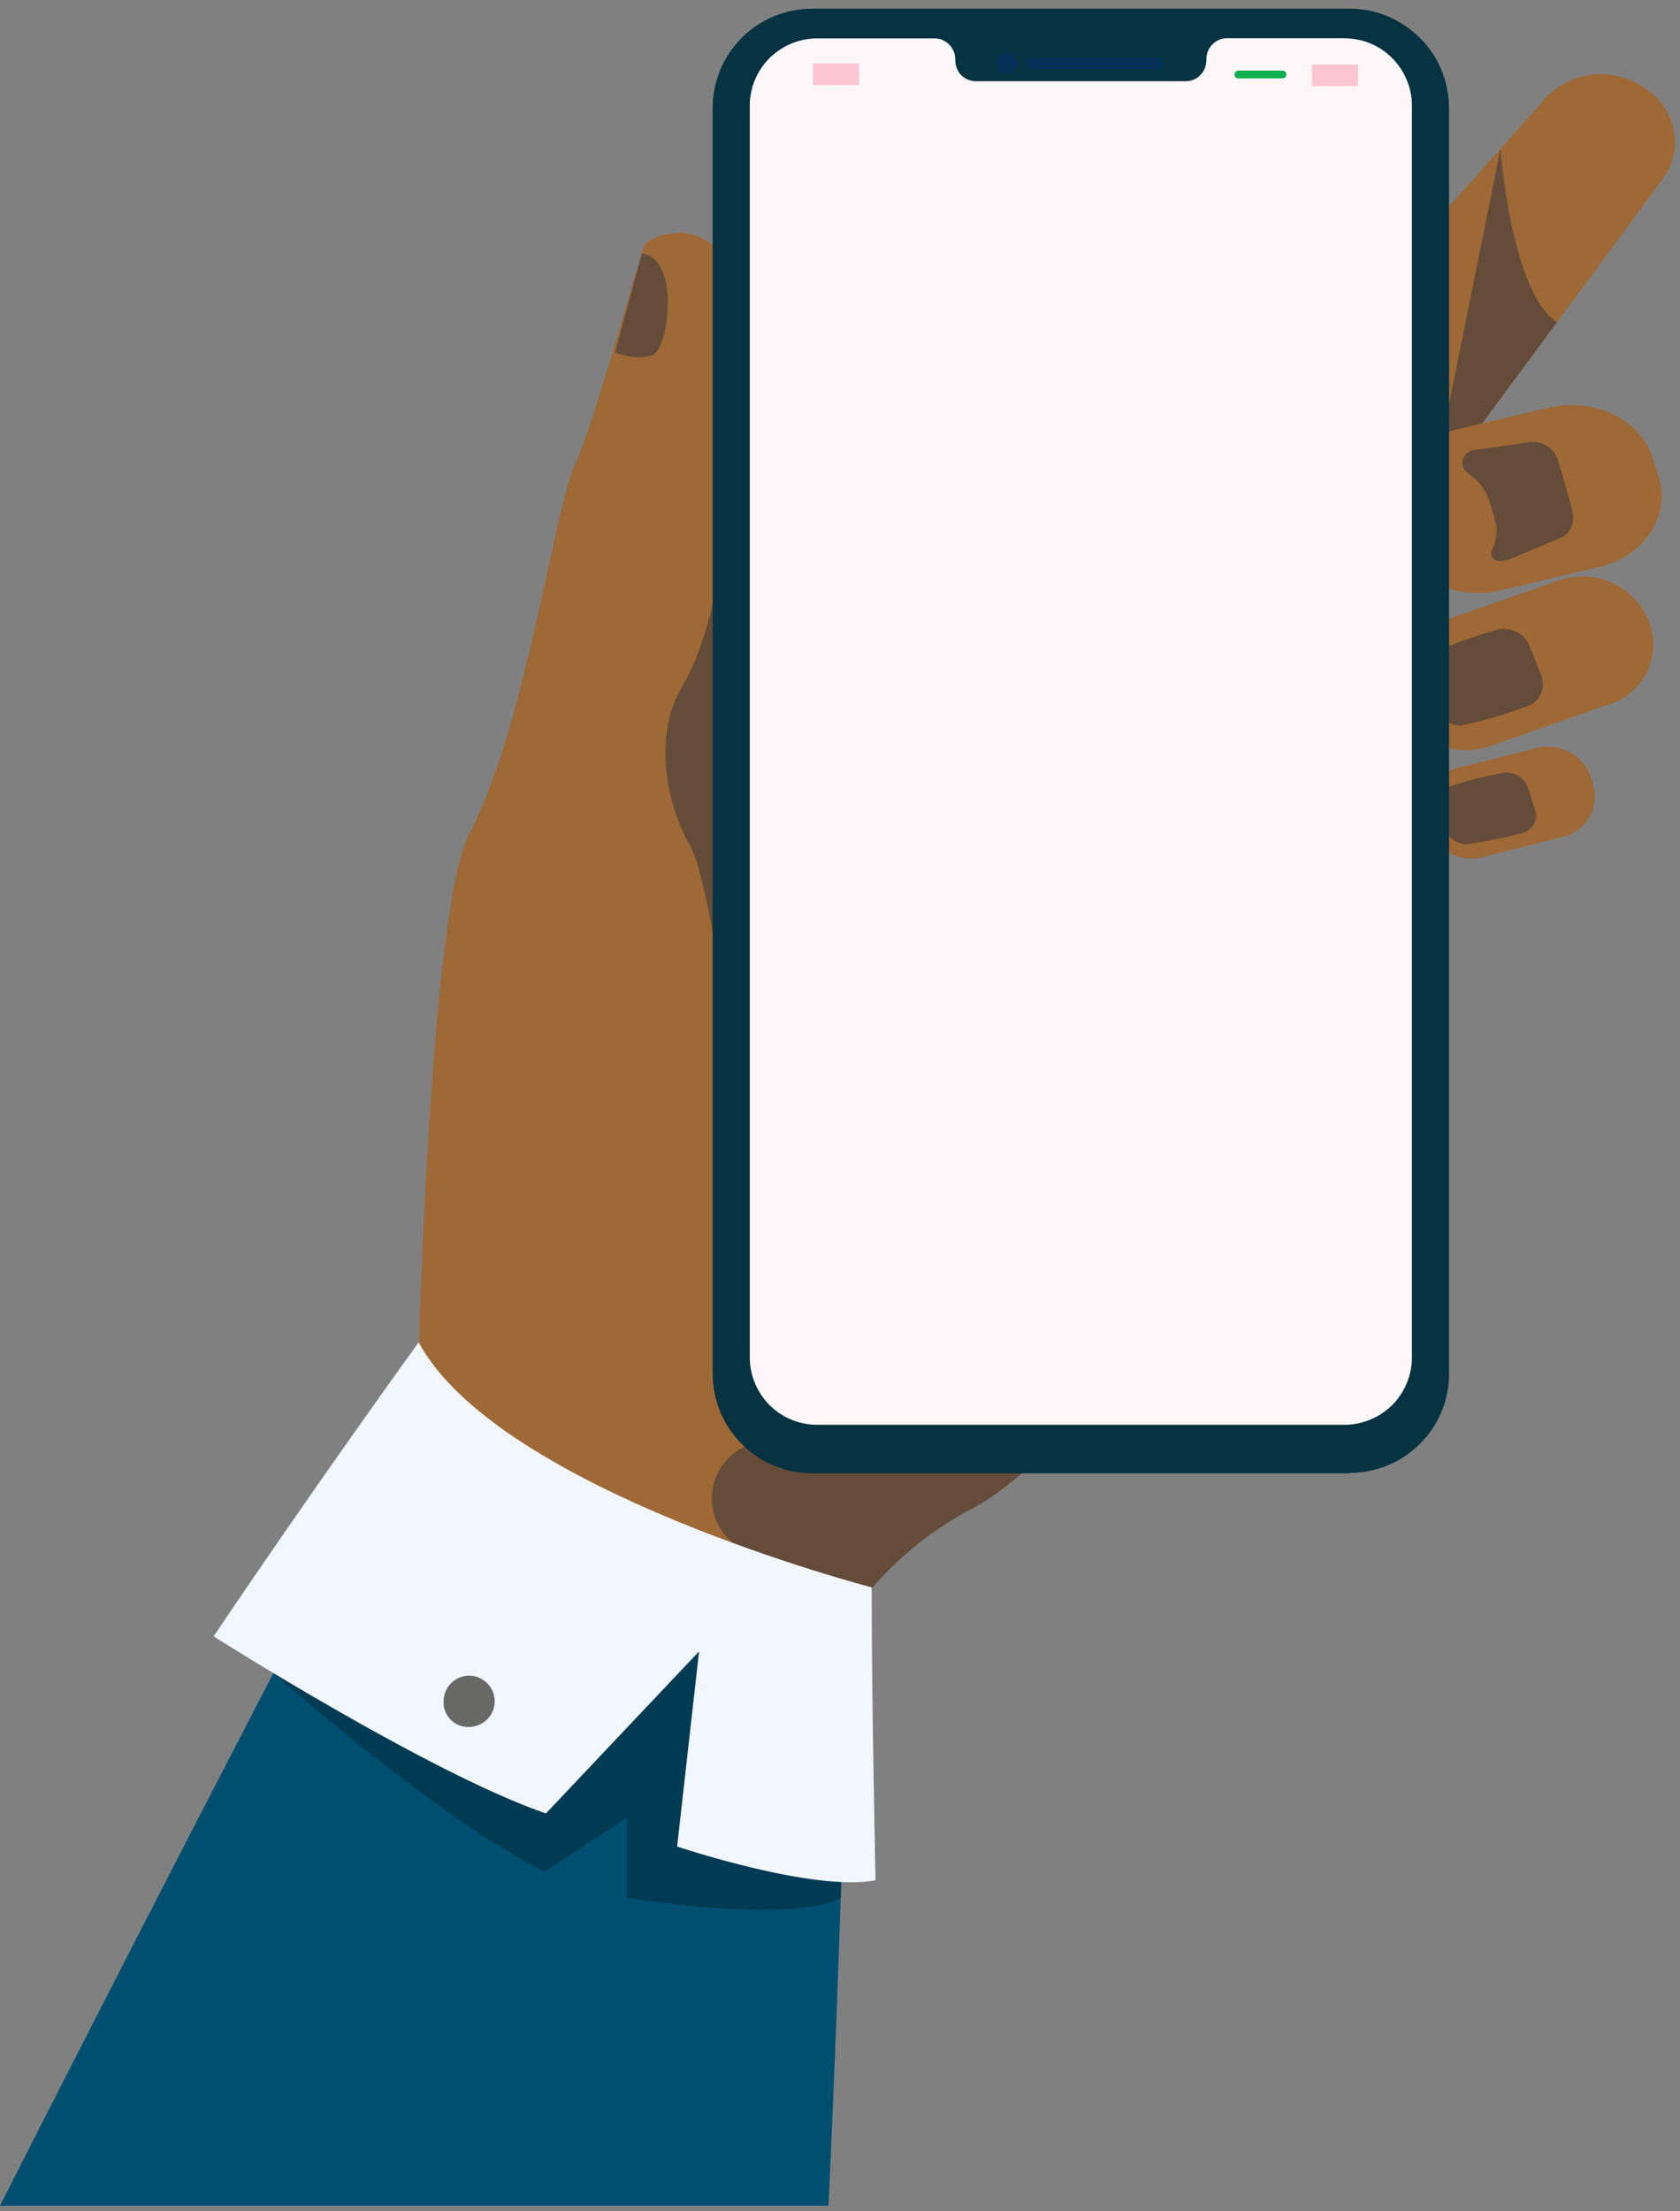 <svg width="95" height="125" viewBox="0 0 95 125" fill="none" xmlns="http://www.w3.org/2000/svg">
<rect x="0" y="0" width="95" height="125" fill="#808080" stroke="none"/>
<g id="Frame 105">
<path id="Vector" d="M77.56 55.11C77.56 55.11 70.41 68.33 63.15 77.44C60.26 81.07 57.35 84.04 54.87 85.29C52.46 86.58 50.35 88.37 48.68 90.53C44.27 95.95 42.24 102.74 42.24 102.74L23.67 76.78C23.67 76.78 24.3 51.41 26.53 47.16C29.78 40.97 31.35 28.48 32.62 25.99C33.51 24.15 36.16 14.61 36.42 13.91C36.53 13.61 37.44 13.14 38.56 13.15C39.24 13.21 39.88 13.49 40.4 13.94C40.91 14.39 41.27 14.99 41.43 15.65C43.42 24.15 41.03 29.77 41.05 30.02C41.75 36.56 39.64 41.41 41.12 42.71C41.18 42.76 41.28 42.71 41.42 42.65C43.98 41.13 59.87 19.73 61.83 19.27C63.9 18.76 77.57 55.15 77.57 55.15" fill="#9E6936"/>
<path id="Vector_2" d="M47.82 97.61C47.82 97.61 47.57 109.14 46.85 124.68H0C10.71 103.58 20.02 85.83 20.02 85.83C20.02 85.83 46.71 86.58 47.82 97.61Z" fill="#004F71"/>
<path id="Vector_3" d="M93.8 10.42L88.05 18.21L82.4 25.85C82.26 26.03 82.08 26.16 81.88 26.25C81.68 26.34 81.45 26.37 81.23 26.36C79.87 26.24 78.18 24.44 76.89 23.44L76.76 23.34C76.35 23.05 76.01 22.67 75.76 22.24C75.51 21.81 75.35 21.32 75.3 20.82C75.25 20.32 75.3 19.82 75.46 19.34C75.62 18.86 75.88 18.43 76.21 18.06L84.84 8.42L87.38 5.56C88.1 4.79 89.09 4.31 90.14 4.21C91.2 4.12 92.25 4.41 93.1 5.05L93.23 5.15C93.64 5.44 93.98 5.82 94.23 6.25C94.48 6.68 94.64 7.17 94.69 7.67C94.74 8.17 94.69 8.67 94.53 9.15C94.37 9.63 94.12 10.06 93.78 10.43" fill="#9E6936"/>
<path id="Vector_4" d="M88.05 18.2L82.4 25.84C82.26 26.02 82.08 26.15 81.88 26.24C81.68 26.33 81.45 26.36 81.23 26.35L84.85 8.41C84.85 8.51 85.47 16.56 88.05 18.23" fill="#654C3A"/>
<path id="Vector_5" d="M63.15 77.47C60.26 81.1 57.35 84.07 54.87 85.33C52.46 86.61 50.35 88.39 48.68 90.54C46.73 89.7 44.49 88.71 42.31 87.73C41.72 87.5 41.21 87.09 40.84 86.57C40.48 86.05 40.27 85.43 40.25 84.8C40.23 84.16 40.4 83.54 40.74 83C41.08 82.46 41.56 82.03 42.14 81.76L42.22 81.72C44.66 80.43 47.16 75.88 47.16 75.88L63.15 77.47Z" fill="#654C3A"/>
<path id="Vector_6" d="M36.3 14.32L34.78 19.93C34.78 19.93 36.09 20.44 36.94 20.05C37.79 19.66 38.49 14.64 36.31 14.33L36.3 14.32Z" fill="#654C3A"/>
<path id="Vector_7" d="M90.94 39.83L90.08 40.13L84.31 42.16C84.18 42.21 84.04 42.25 83.9 42.28C82.99 42.51 82.02 42.42 81.17 42.01C80.32 41.6 79.64 40.91 79.25 40.05L79.16 39.84C78.98 39.38 78.9 38.9 78.92 38.41C78.94 37.92 79.06 37.44 79.28 37C79.49 36.56 79.8 36.17 80.17 35.85C80.54 35.53 80.97 35.3 81.44 35.15L86.83 33.27L87.22 33.13L88.08 32.83C89.04 32.48 90.09 32.5 91.03 32.89C91.97 33.28 92.73 34.01 93.16 34.93L93.25 35.13C93.43 35.59 93.51 36.07 93.49 36.56C93.47 37.05 93.35 37.53 93.14 37.97C92.93 38.41 92.62 38.8 92.25 39.12C91.88 39.44 91.45 39.68 90.98 39.82" fill="#9E6936"/>
<path id="Vector_8" d="M86.25 39.95C85.07 40.4 83.85 40.75 82.61 41.01C82.38 41.01 82.16 40.96 81.95 40.86C81.74 40.76 81.56 40.63 81.41 40.45C81.08 40.11 80.83 39.69 80.68 39.24C80.59 38.99 80.52 38.73 80.48 38.47C80.44 38.16 80.46 37.85 80.52 37.55C80.55 37.4 80.62 37.27 80.71 37.16C80.81 37.05 80.93 36.96 81.06 36.9C82.19 36.38 83.36 35.96 84.56 35.63C84.91 35.51 85.3 35.53 85.65 35.67C86 35.81 86.28 36.07 86.45 36.41L86.57 36.71L87.19 38.28C87.24 38.45 87.26 38.63 87.24 38.81C87.22 38.99 87.16 39.16 87.07 39.32C86.98 39.48 86.86 39.61 86.72 39.72C86.58 39.83 86.41 39.91 86.24 39.95" fill="#654C3A"/>
<path id="Vector_9" d="M86.25 39.95C85.07 40.4 83.85 40.75 82.61 41.01C82.38 41.01 82.16 40.96 81.95 40.86C81.74 40.76 81.56 40.63 81.41 40.45C81.36 40.34 81.32 40.24 81.27 40.12C81.18 39.87 81.11 39.61 81.08 39.35C81.04 39.05 81.05 38.74 81.11 38.44C81.14 38.29 81.21 38.16 81.3 38.05C81.4 37.94 81.52 37.85 81.65 37.79C82.78 37.28 83.95 36.85 85.15 36.53C85.39 36.46 85.64 36.45 85.88 36.48C86.12 36.51 86.36 36.6 86.57 36.73L87.19 38.3C87.24 38.47 87.26 38.65 87.24 38.83C87.22 39.01 87.16 39.18 87.07 39.34C86.98 39.5 86.86 39.63 86.72 39.74C86.58 39.85 86.41 39.93 86.24 39.97" fill="#654C3A"/>
<path id="Vector_10" d="M88.32 47.32L83.87 48.44C83.24 48.61 82.56 48.54 81.98 48.23C81.4 47.92 80.96 47.41 80.75 46.79L80.61 46.32C80.53 46.01 80.51 45.69 80.56 45.38C80.61 45.07 80.72 44.77 80.88 44.49C81.05 44.22 81.27 43.99 81.53 43.8C81.79 43.62 82.08 43.49 82.4 43.42L86.85 42.3C87.48 42.13 88.16 42.2 88.74 42.51C89.32 42.82 89.76 43.33 89.97 43.95L90.11 44.42C90.19 44.73 90.21 45.05 90.16 45.36C90.11 45.67 90 45.97 89.84 46.25C89.67 46.52 89.45 46.75 89.19 46.94C88.93 47.12 88.64 47.25 88.32 47.32Z" fill="#9E6936"/>
<path id="Vector_11" d="M85.92 47.12C84.91 47.39 83.89 47.59 82.85 47.72C82.59 47.69 82.34 47.59 82.13 47.44C81.92 47.28 81.75 47.08 81.64 46.84C81.54 46.66 81.46 46.46 81.41 46.26C81.36 46.06 81.32 45.86 81.31 45.66C81.31 45.42 81.34 45.19 81.41 44.96C81.45 44.85 81.52 44.75 81.61 44.66C81.7 44.58 81.8 44.52 81.92 44.48C82.89 44.15 83.88 43.9 84.89 43.71C85.18 43.64 85.49 43.67 85.76 43.8C86.03 43.93 86.25 44.15 86.37 44.43L86.48 44.8L86.83 45.91C86.86 46.05 86.85 46.19 86.82 46.33C86.79 46.47 86.73 46.6 86.64 46.71C86.55 46.82 86.45 46.92 86.32 46.99C86.2 47.06 86.06 47.11 85.92 47.12Z" fill="#654C3A"/>
<path id="Vector_12" d="M85.92 47.12C84.91 47.39 83.89 47.59 82.85 47.72C82.59 47.69 82.34 47.59 82.13 47.44C81.92 47.28 81.75 47.08 81.64 46.84C81.59 46.65 81.56 46.46 81.55 46.27C81.55 46.03 81.58 45.79 81.65 45.56C81.69 45.45 81.76 45.35 81.85 45.27C81.94 45.19 82.04 45.13 82.16 45.1C83.13 44.78 84.12 44.52 85.13 44.34C85.38 44.29 85.63 44.3 85.87 44.38C86.11 44.46 86.32 44.61 86.49 44.8L86.84 45.91C86.87 46.05 86.86 46.19 86.83 46.33C86.8 46.47 86.74 46.6 86.65 46.71C86.56 46.82 86.46 46.92 86.33 46.99C86.21 47.06 86.07 47.11 85.93 47.12" fill="#654C3A"/>
<path id="Vector_13" d="M15.46 94.58C15.46 94.58 24.6 102.7 30.79 105.8L35.46 102.76V107.28C35.46 107.28 44.65 108.8 47.55 107.28V94.95L21.74 82.99L15.46 94.58Z" fill="#013A53"/>
<path id="Vector_14" d="M23.67 75.88C23.67 75.88 17.86 83.91 12.08 92.5C12.08 92.5 24.27 100.24 30.87 102.51L39.53 93.35L38.29 104.38C38.29 104.38 45.96 106.96 49.51 106.29C49.51 106.29 49.29 96.28 49.29 89.73C49.29 89.73 28.22 84.27 23.68 75.89" fill="#F1F6FF"/>
<path id="Vector_15" d="M25.09 96.27C25.07 95.98 25.14 95.69 25.28 95.44C25.43 95.19 25.65 94.99 25.91 94.86C26.17 94.74 26.47 94.69 26.75 94.74C27.04 94.78 27.3 94.92 27.52 95.12C27.73 95.32 27.88 95.58 27.94 95.86C28 96.14 27.98 96.44 27.87 96.71C27.76 96.98 27.57 97.21 27.33 97.37C27.09 97.53 26.8 97.62 26.51 97.62C26.14 97.63 25.78 97.5 25.52 97.24C25.25 96.99 25.09 96.64 25.08 96.27H25.09Z" fill="#686867"/>
<path id="Vector_16" d="M90.79 31.96L90.69 31.99L84.86 33.37C82.3 33.98 79.65 32.7 78.96 30.52L78.61 29.41C77.96 27.32 79.36 25.14 81.74 24.43L83.67 23.97L87.57 23.05C90.13 22.44 92.78 23.72 93.46 25.9L93.81 27.02C94.45 29.05 93.1 31.23 90.76 31.97" fill="#9E6936"/>
<path id="Vector_17" d="M88.12 30.45L85.3 31.63C85.19 31.63 85.07 31.68 84.96 31.7H84.76C84.69 31.7 84.62 31.69 84.56 31.65C84.5 31.62 84.44 31.57 84.4 31.51C84.36 31.45 84.34 31.38 84.33 31.31C84.33 31.24 84.33 31.17 84.37 31.1C84.65 30.55 84.7 29.92 84.53 29.33L84.46 29.1L84.24 28.36C84.07 27.78 83.71 27.27 83.22 26.91C83.16 26.86 83.1 26.82 83.04 26.78C82.92 26.7 82.82 26.59 82.76 26.46C82.7 26.33 82.68 26.18 82.71 26.04C82.74 25.9 82.8 25.76 82.91 25.66C83.01 25.56 83.14 25.48 83.29 25.45L86.4 25.01C86.77 24.94 87.15 25.01 87.47 25.2C87.79 25.4 88.02 25.71 88.12 26.07L88.37 26.92L88.87 28.71C89.08 29.42 88.87 30.23 88.13 30.42" fill="#654C3A"/>
<path id="Vector_18" d="M88.12 30.45L85.3 31.63L84.76 31.71C84.69 31.71 84.62 31.7 84.56 31.66C84.5 31.63 84.44 31.58 84.4 31.52C84.36 31.46 84.34 31.39 84.33 31.32C84.33 31.25 84.33 31.18 84.37 31.11C84.65 30.56 84.7 29.93 84.53 29.34L84.46 29.11L84.24 28.37C84.07 27.79 83.71 27.28 83.22 26.92C83.33 26.77 83.49 26.67 83.67 26.63L86.78 26.19C87.09 26.13 87.41 26.16 87.69 26.3C87.97 26.43 88.21 26.65 88.35 26.93L88.86 28.72C89.07 29.43 88.86 30.24 88.12 30.43" fill="#654C3A"/>
<path id="Vector_19" d="M41.42 59.98C41.42 59.98 40.15 49.72 38.98 47.72C37.81 45.72 36.81 41.71 38.61 38.74C40.41 35.77 41.04 30.03 41.04 30.03C41.74 36.57 39.63 41.42 41.11 42.72C41.17 42.77 41.27 42.72 41.41 42.66V59.98H41.42Z" fill="#654C3A"/>
<path id="Vector_20" d="M76.31 83.28H45.92C45.18 83.28 44.45 83.13 43.77 82.85C43.09 82.57 42.47 82.15 41.95 81.63C41.43 81.11 41.01 80.49 40.73 79.81C40.45 79.13 40.3 78.4 40.3 77.66V6.12C40.3 5.38 40.44 4.65 40.72 3.97C41 3.29 41.42 2.67 41.94 2.14C42.46 1.62 43.08 1.2 43.77 0.92C44.45 0.64 45.19 0.49 45.92 0.49H76.31C77.05 0.49 77.78 0.63 78.46 0.92C79.14 1.2 79.76 1.62 80.29 2.14C80.82 2.66 81.23 3.28 81.51 3.96C81.79 4.64 81.94 5.37 81.94 6.11V77.65C81.94 79.14 81.35 80.57 80.29 81.62C79.24 82.67 77.8 83.26 76.31 83.26" fill="#063241"/>
<path id="Vector_21" d="M76.13 2.16H69.37C69.06 2.16 68.76 2.3 68.54 2.53C68.32 2.76 68.21 3.06 68.22 3.38C68.22 3.69 68.11 3.99 67.9 4.22C67.69 4.45 67.39 4.58 67.08 4.59H55.16C55.01 4.59 54.85 4.55 54.71 4.49C54.57 4.43 54.44 4.34 54.34 4.23C54.23 4.12 54.15 3.99 54.1 3.84C54.04 3.7 54.02 3.54 54.02 3.39C54.02 3.23 54 3.08 53.94 2.93C53.88 2.78 53.8 2.65 53.7 2.54C53.59 2.43 53.47 2.34 53.32 2.27C53.18 2.21 53.03 2.17 52.87 2.17H46.11C45.1 2.2 44.14 2.63 43.44 3.36C42.74 4.1 42.37 5.08 42.4 6.09V76.62C42.37 77.63 42.75 78.61 43.44 79.35C44.14 80.09 45.1 80.51 46.11 80.54H76.13C77.14 80.51 78.1 80.08 78.8 79.35C79.49 78.61 79.87 77.63 79.84 76.62V6.09C79.87 5.08 79.49 4.1 78.8 3.36C78.1 2.62 77.15 2.19 76.13 2.17V2.16Z" fill="#FDF7F9"/>
<path id="Vector_22" d="M57.51 3.6C57.51 3.71 57.47 3.82 57.4 3.91C57.33 4 57.24 4.07 57.13 4.11C57.02 4.15 56.91 4.16 56.8 4.13C56.69 4.1 56.59 4.05 56.51 3.96C56.43 3.88 56.38 3.77 56.36 3.66C56.34 3.55 56.36 3.43 56.4 3.33C56.45 3.23 56.52 3.14 56.62 3.08C56.72 3.02 56.83 2.99 56.94 2.99C57.1 2.99 57.24 3.06 57.35 3.18C57.46 3.29 57.52 3.45 57.51 3.6Z" fill="#043058"/>
<path id="Vector_23" d="M65.5 3.92H58.32C58.32 3.92 58.24 3.91 58.2 3.89C58.16 3.87 58.13 3.85 58.1 3.82C58.07 3.79 58.05 3.76 58.04 3.72C58.03 3.68 58.02 3.64 58.02 3.6C58.02 3.56 58.02 3.52 58.04 3.48C58.05 3.44 58.08 3.41 58.1 3.38C58.13 3.35 58.16 3.33 58.2 3.31C58.24 3.29 58.28 3.29 58.32 3.28H65.5C65.5 3.28 65.58 3.28 65.62 3.31C65.66 3.33 65.69 3.35 65.72 3.38C65.75 3.41 65.77 3.44 65.78 3.48C65.79 3.52 65.8 3.56 65.8 3.6C65.8 3.64 65.8 3.68 65.78 3.72C65.77 3.76 65.74 3.79 65.72 3.82C65.69 3.85 65.66 3.87 65.62 3.89C65.58 3.91 65.54 3.91 65.5 3.92Z" fill="#043058"/>
<path id="Vector_24" d="M72.52 4.43H70.01C70.01 4.43 69.95 4.43 69.93 4.41C69.9 4.4 69.88 4.38 69.86 4.36C69.84 4.34 69.83 4.32 69.82 4.29C69.81 4.26 69.81 4.24 69.81 4.21C69.81 4.15 69.83 4.1 69.87 4.06C69.91 4.02 69.96 3.99 70.02 3.99H72.53C72.53 3.99 72.59 3.99 72.61 4.01C72.64 4.02 72.66 4.04 72.68 4.06C72.7 4.08 72.72 4.11 72.73 4.13C72.74 4.16 72.75 4.19 72.74 4.21C72.74 4.24 72.74 4.27 72.73 4.29C72.72 4.32 72.7 4.34 72.68 4.36C72.66 4.38 72.64 4.4 72.61 4.41C72.58 4.42 72.56 4.43 72.53 4.43H72.52Z" fill="#0FAF4B"/>
<path id="Vector_25" d="M73.04 4.82H69.99C69.84 4.81 69.7 4.74 69.6 4.62C69.5 4.51 69.44 4.36 69.44 4.21C69.44 4.06 69.5 3.91 69.6 3.8C69.7 3.69 69.84 3.62 69.99 3.6H73.04C73.19 3.61 73.33 3.68 73.43 3.8C73.53 3.91 73.59 4.06 73.59 4.21C73.59 4.36 73.53 4.51 73.43 4.62C73.33 4.73 73.19 4.8 73.04 4.82ZM69.99 3.75C69.87 3.75 69.75 3.8 69.66 3.89C69.57 3.98 69.52 4.1 69.52 4.22C69.52 4.34 69.57 4.46 69.66 4.55C69.75 4.64 69.87 4.69 69.99 4.69H73.04C73.16 4.69 73.28 4.64 73.37 4.55C73.46 4.46 73.51 4.34 73.51 4.22C73.51 4.1 73.46 3.98 73.37 3.89C73.28 3.8 73.16 3.75 73.04 3.75H69.99Z" fill="#FDF7F9"/>
<path id="Vector_26" d="M76.8 3.65H74.19V4.87H76.8V3.65Z" fill="#FCC5D2"/>
<path id="Vector_27" d="M48.58 3.59H45.97V4.81H48.58V3.59Z" fill="#FCC5D2"/>
</g>
</svg>
